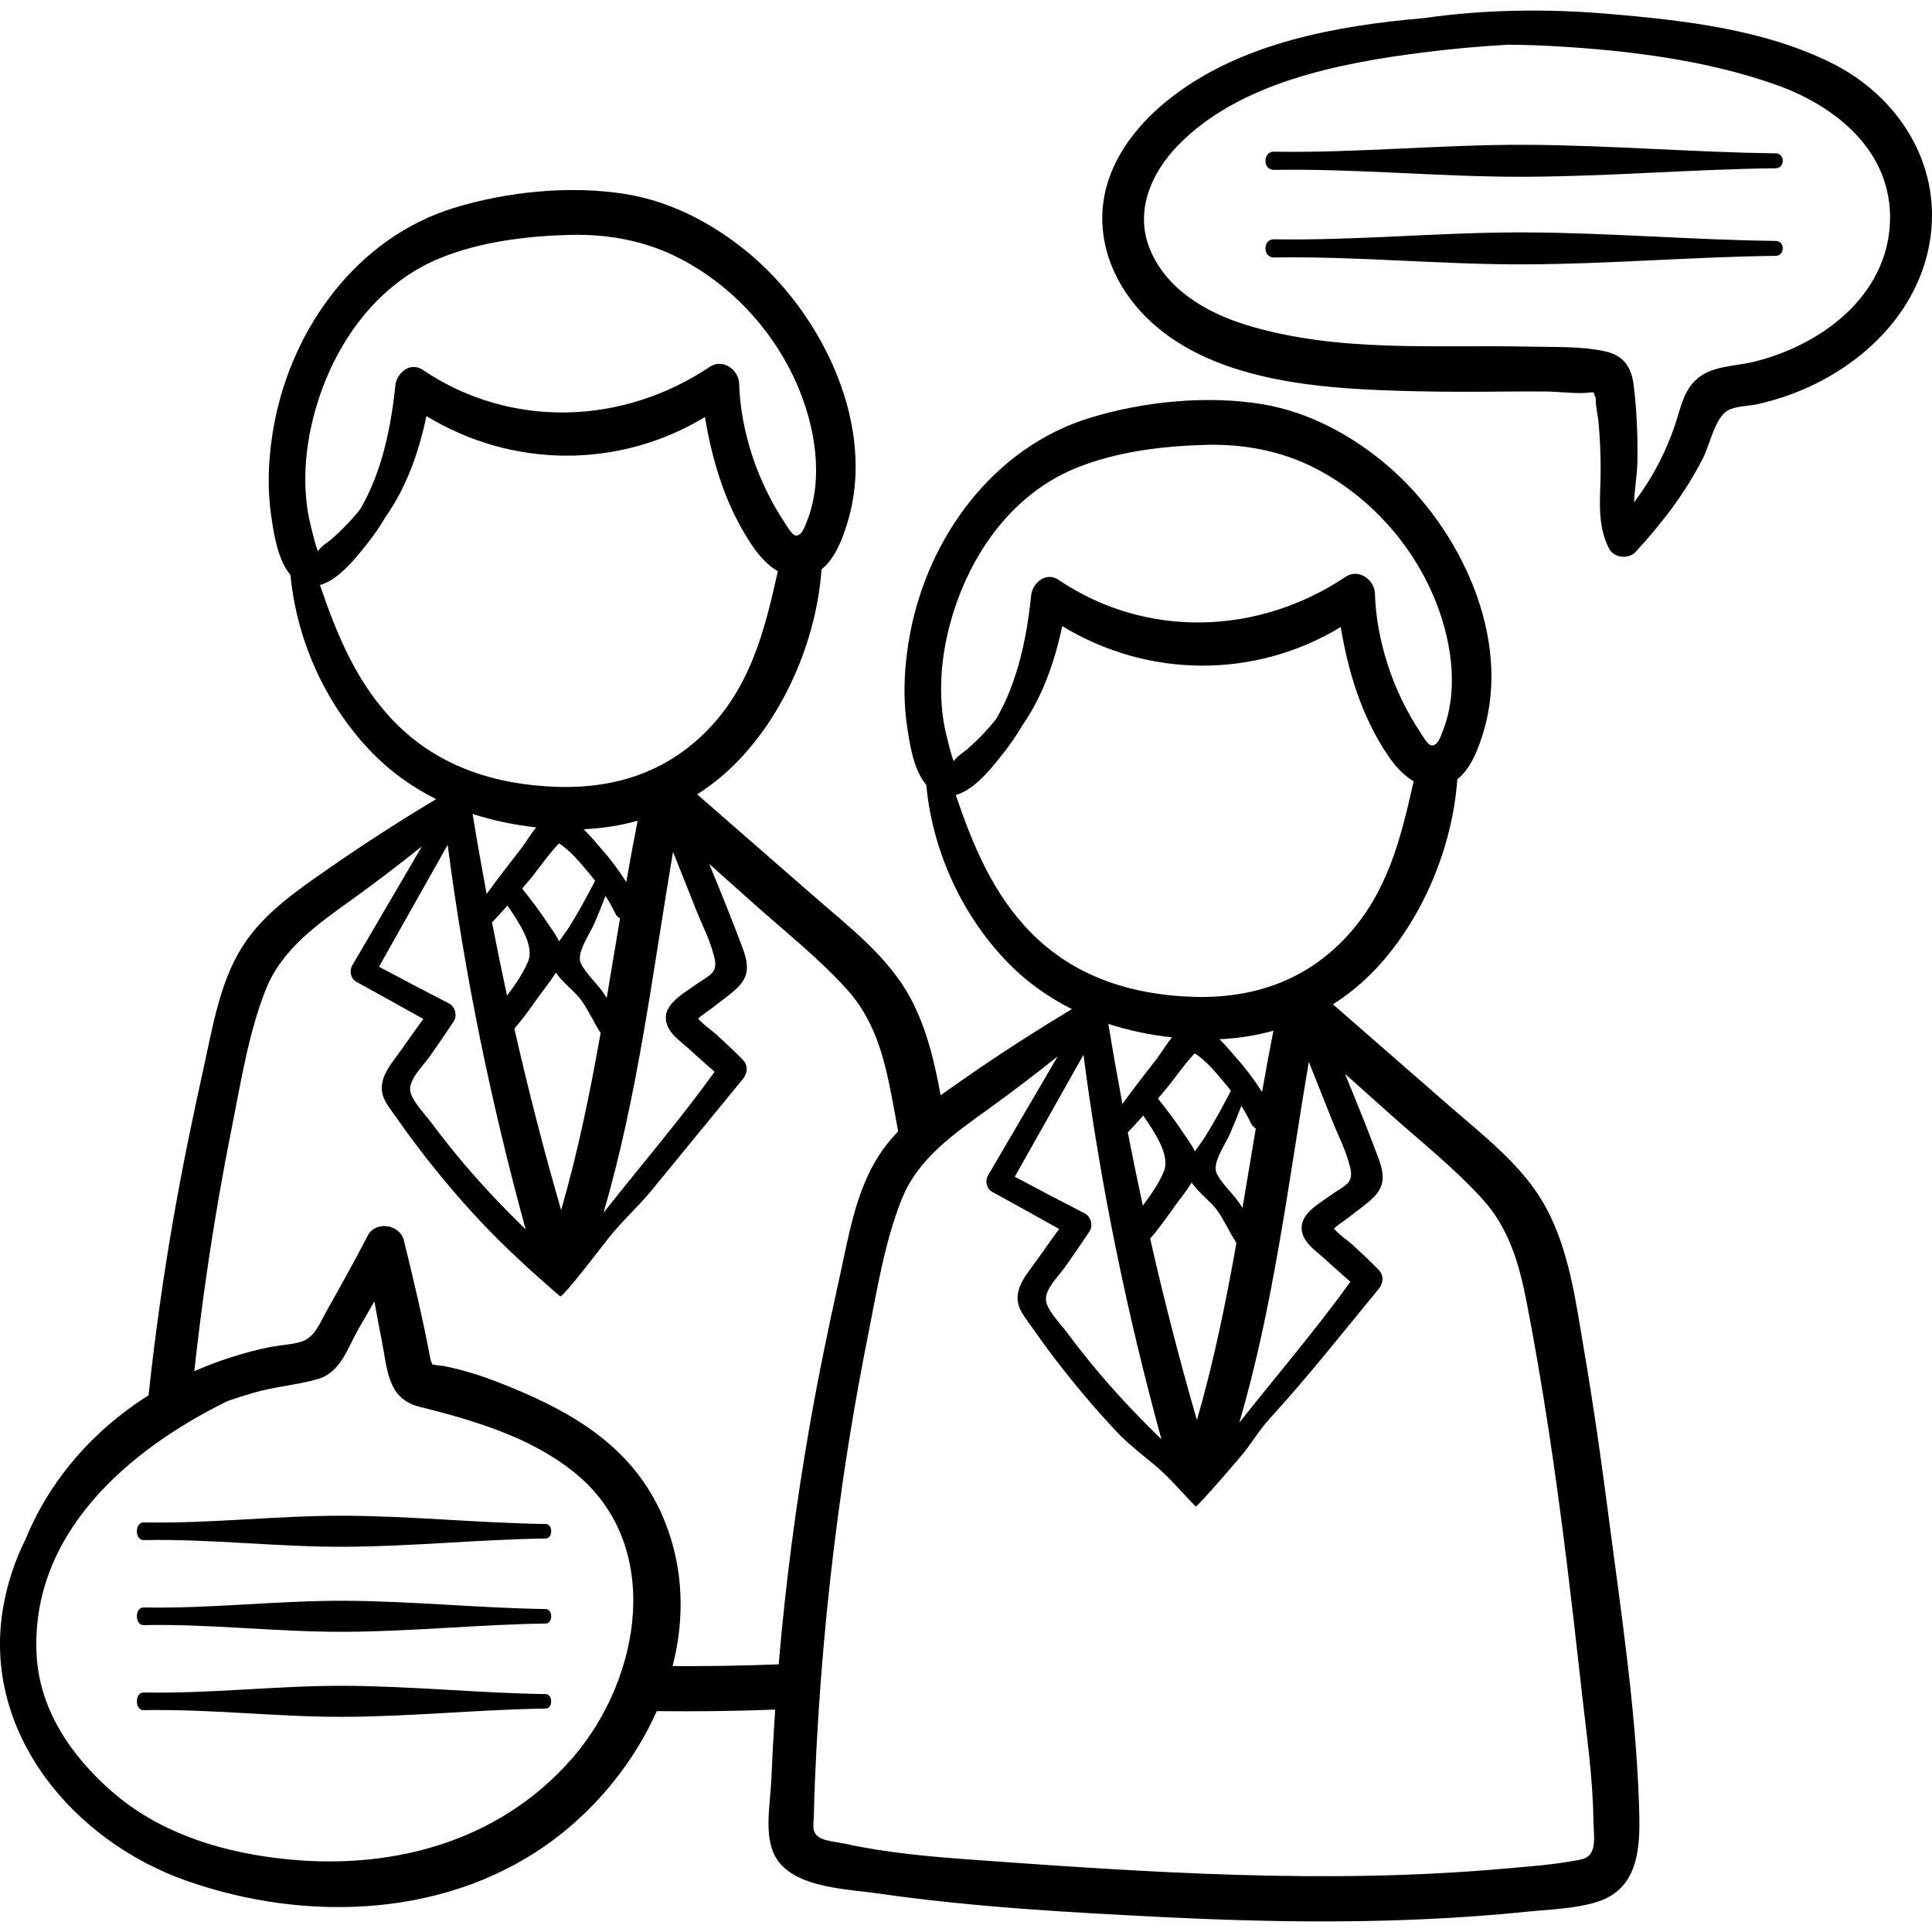 <?xml version="1.0" encoding="iso-8859-1"?>
<!-- Generator: Adobe Illustrator 19.0.0, SVG Export Plug-In . SVG Version: 6.00 Build 0)  -->
<svg version="1.1" id="Capa_1" xmlns="http://www.w3.org/2000/svg" xmlns:xlink="http://www.w3.org/1999/xlink" x="0px" y="0px"
	 viewBox="0 0 512 512" style="enable-background:new 0 0 512 512;" xml:space="preserve">
<g>
	<g>
		<path d="M434.328,477.435c-0.915-25.56-4.901-51.374-8.189-76.721c-1.85-14.263-3.887-28.503-6.312-42.68
			c-2.17-12.691-3.861-26.315-10.019-37.826c-5.95-11.122-16.478-19.062-25.794-27.199c-10.251-8.955-20.509-17.902-30.766-26.85
			c4.084-2.601,7.911-5.733,11.397-9.443c12.358-13.152,20.267-32.154,21.565-50.198c3.696-2.918,5.635-8.288,6.944-12.639
			c7.52-25.008-6.224-53.821-25.064-70.153c-9.521-8.253-21.145-14.573-33.672-16.625c-14.63-2.396-31.478-0.704-45.631,3.648
			c-25.467,7.832-42.775,31.531-47.6,57.126c-1.538,8.158-2.007,16.501-0.782,24.731c0.654,4.394,1.662,11.411,5.066,15.403
			c1.615,17.106,9.059,33.784,20.861,46.3c5.264,5.582,11.253,9.877,17.739,13.112c-9.563,5.75-18.943,11.754-28.113,18.141
			c-2.22,1.546-4.467,3.096-6.678,4.699c-1.617-8.906-3.738-17.801-7.964-25.702c-5.95-11.122-16.478-19.062-25.794-27.199
			c-10.251-8.955-20.509-17.902-30.766-26.85c4.084-2.601,7.911-5.733,11.397-9.443c12.358-13.152,20.267-32.154,21.565-50.198
			c3.696-2.918,5.635-8.288,6.943-12.639c7.52-25.008-6.224-53.821-25.064-70.152c-9.521-8.253-21.144-14.573-33.672-16.625
			c-14.63-2.397-31.478-0.704-45.631,3.648c-25.467,7.832-42.774,31.531-47.6,57.126c-1.538,8.158-2.007,16.501-0.782,24.731
			c0.654,4.394,1.662,11.41,5.067,15.403c1.615,17.107,9.059,33.784,20.861,46.3c5.264,5.582,11.253,9.877,17.739,13.112
			c-9.563,5.75-18.943,11.755-28.113,18.141c-8.524,5.937-17.461,11.917-23.158,20.832c-6.157,9.633-8.013,21.784-10.447,32.753
			c-2.84,12.797-5.491,25.635-7.754,38.548c-2.775,15.836-5.021,31.753-6.736,47.73c-1.324,0.833-2.629,1.697-3.909,2.599
			c-12.66,8.931-22.878,21.254-28.634,35.403c-2.862,5.737-4.962,11.943-6.067,18.67c-5.404,32.882,18.739,61.447,48.642,71.964
			c32.149,11.308,70.147,9.808,97.896-11.309c11.337-8.627,20.88-20.438,26.762-33.639c10.46,0.115,20.92,0.001,31.372-0.407
			c-0.002,0.032-0.005,0.063-0.007,0.094c-0.419,6.197-0.759,12.4-1.022,18.606c-0.246,5.82-1.738,13.196,0.371,18.773
			c3.702,9.79,19.077,9.971,27.661,11.215c25.164,3.646,50.747,5.054,76.126,6.318c25.725,1.281,51.528,1.685,77.248,0.093
			c6.246-0.386,12.484-0.889,18.71-1.526c6.073-0.621,12.77-0.768,18.635-2.578C435.135,500.357,434.702,487.883,434.328,477.435z
			 M345.398,327.545c0.98,2.398,3.305,3.962,5.186,5.639c2.427,2.164,4.818,4.384,7.295,6.495
			c-9.284,12.863-19.618,24.924-29.459,37.352c9.139-31.13,13.001-63.649,18.434-95.629c2.104,5.286,4.208,10.572,6.311,15.858
			c1.374,3.451,3.208,6.987,4.203,10.562c0.473,1.698,1.247,3.646,0.07,5.39c-0.741,1.098-3.525,2.606-4.596,3.398
			C349.357,319.185,343.223,322.225,345.398,327.545z M324.569,287.02c0.564,0.667,1.098,1.353,1.625,2.043
			c-2.097,4.092-4.315,8.115-6.725,12.035c-0.709,1.153-1.824,2.543-2.804,4.026c-0.855-1.82-2.185-3.526-3.185-5.039
			c-2.048-3.097-4.293-6.052-6.611-8.949c0.68-0.802,1.358-1.606,2.032-2.412c2.504-2.994,4.91-6.661,7.72-9.559
			C319.619,280.984,322.55,284.63,324.569,287.02z M323.174,275.406c4.908-0.225,9.695-0.97,14.296-2.251
			c-1.07,5.397-2.059,10.81-3.01,16.231c-1.891-2.935-3.931-5.761-6.264-8.397C326.871,279.492,325.119,277.313,323.174,275.406z
			 M306.631,280.474c-3.095,3.999-6.217,7.984-9.177,12.085c-1.312-7.057-2.566-14.126-3.721-21.211
			c5.407,1.755,11.056,2.918,16.855,3.567C309.023,276.832,307.709,279.081,306.631,280.474z M302.971,295.63
			c2.994,4.413,7.24,10.568,5.467,14.826c-1.328,3.19-3.425,6.154-5.574,9.059c-1.398-6.457-2.727-12.929-3.988-19.414
			C300.273,298.638,301.63,297.141,302.971,295.63z M311.106,319.945c1.27-1.81,3.261-4.157,4.688-6.549
			c1.769,2.602,5.133,5.104,6.669,7.223c2.004,2.766,3.349,5.945,5.202,8.772c-2.806,15.803-5.999,31.514-10.468,46.938
			c-4.613-15.896-8.725-31.931-12.39-48.07C307.075,325.627,309.114,322.781,311.106,319.945z M322.414,310.907
			c-1.251-2.69,2.334-7.652,3.566-10.486c1.055-2.427,2.033-4.884,2.982-7.353c0.931,1.492,1.803,3.023,2.572,4.621
			c0.317,0.657,0.762,1.09,1.263,1.362c-1.182,7.018-2.332,14.041-3.522,21.053c-0.236-0.364-0.471-0.724-0.703-1.078
			C326.836,316.365,323.71,313.694,322.414,310.907z M250.948,195.405c-0.738-2.854-1.204-5.749-1.406-8.688
			c-0.418-6.082,0.106-12.119,1.423-18.066c4.183-18.899,15.748-37.131,34.233-44.632c10.705-4.344,22.921-5.828,34.396-6.124
			c10.078-0.26,19.98,1.572,28.987,6.212c16.584,8.544,29.479,24.444,34.29,42.489c1.589,5.961,2.32,12.174,1.632,18.329
			c-0.34,3.039-1.042,6.086-2.201,8.921c-0.478,1.169-1.174,3.726-2.883,3.718c-1.038-0.005-2.657-2.949-3.106-3.622
			c-7.017-10.512-11.571-24.009-11.946-36.658c-0.109-3.675-4.363-6.7-7.737-4.44c-23.115,15.483-52.809,16.533-76.119,0.817
			c-3.316-2.235-6.914,0.827-7.25,4.16c-1.088,10.793-3.546,22.969-9.284,32.725c-0.309,0.392-0.617,0.785-0.938,1.168
			c-1.431,1.707-2.969,3.339-4.579,4.878c-0.804,0.77-1.636,1.536-2.493,2.251c-0.086,0.071-2.823,1.913-3.185,2.93
			C252.053,200.169,251.104,196.008,250.948,195.405z M273.352,247.289c-10.171-10.26-15.515-23.234-20.063-36.598
			c5.179-1.404,10.013-7.813,12.746-11.262c1.744-2.201,3.309-4.506,4.706-6.902c5.413-7.688,8.731-16.924,10.76-26.606
			c22.817,13.874,51.095,13.999,73.807,0.252c1.997,11.968,5.536,23.615,12.397,33.874c1.757,2.628,4.093,5.347,6.925,7.009
			c-3.342,14.885-6.798,29.205-17.547,40.923c-10.895,11.875-24.959,16.697-40.899,16.193
			C300.027,263.661,284.913,258.953,273.352,247.289z M287.129,279.54c4.489,34.421,11.493,68.418,20.665,101.895
			c-6.485-6.309-12.688-12.873-18.459-19.903c-2.224-2.71-4.385-5.472-6.477-8.285c-1.681-2.259-4.522-5.091-5.467-7.753
			c-1.182-3.328,3.024-7.109,4.835-9.666c2.224-3.14,4.374-6.324,6.517-9.519c1.001-1.491,0.348-3.919-1.241-4.733
			c-6.222-3.186-12.399-6.453-18.573-9.729C274.996,301.077,281.062,290.309,287.129,279.54z M176.907,271.897
			c0.98,2.398,3.305,3.962,5.186,5.639c2.427,2.164,4.818,4.384,7.295,6.495c-9.284,12.863-19.618,24.924-29.459,37.352
			c9.139-31.13,13.001-63.649,18.434-95.63c2.104,5.286,4.208,10.572,6.311,15.858c1.374,3.451,3.208,6.987,4.203,10.562
			c0.473,1.698,1.247,3.646,0.07,5.39c-0.741,1.098-3.525,2.606-4.596,3.398C180.865,263.537,174.731,266.577,176.907,271.897z
			 M156.078,231.372c0.564,0.667,1.097,1.353,1.625,2.043c-2.097,4.092-4.315,8.115-6.725,12.035
			c-0.709,1.153-1.824,2.543-2.804,4.026c-0.855-1.82-2.185-3.526-3.185-5.039c-2.048-3.097-4.293-6.052-6.611-8.949
			c0.68-0.802,1.358-1.606,2.032-2.412c2.504-2.994,4.91-6.661,7.72-9.559C151.128,225.336,154.058,228.982,156.078,231.372z
			 M154.683,219.758c4.908-0.225,9.695-0.97,14.296-2.251c-1.07,5.397-2.058,10.81-3.01,16.231
			c-1.891-2.935-3.931-5.761-6.264-8.397C158.38,223.844,156.628,221.665,154.683,219.758z M138.139,224.826
			c-3.095,3.998-6.217,7.984-9.177,12.085c-1.312-7.057-2.566-14.126-3.721-21.21c5.407,1.755,11.056,2.918,16.855,3.567
			C140.532,221.184,139.218,223.433,138.139,224.826z M134.48,239.982c2.994,4.413,7.24,10.568,5.467,14.826
			c-1.328,3.19-3.425,6.154-5.574,9.059c-1.398-6.457-2.727-12.929-3.988-19.415C131.782,242.99,133.139,241.493,134.48,239.982z
			 M142.614,264.297c1.27-1.81,3.261-4.157,4.688-6.549c1.769,2.602,5.133,5.104,6.669,7.223c2.005,2.766,3.349,5.946,5.202,8.772
			c-2.806,15.803-5.999,31.514-10.468,46.938c-4.613-15.896-8.725-31.931-12.39-48.07
			C138.583,269.979,140.623,267.133,142.614,264.297z M153.923,255.259c-1.251-2.69,2.334-7.652,3.566-10.486
			c1.055-2.427,2.033-4.884,2.982-7.353c0.931,1.492,1.803,3.023,2.572,4.621c0.317,0.657,0.762,1.09,1.263,1.361
			c-1.182,7.018-2.332,14.041-3.522,21.053c-0.236-0.364-0.471-0.724-0.703-1.078C158.345,260.717,155.218,258.046,153.923,255.259z
			 M82.457,139.757c-0.738-2.854-1.204-5.749-1.406-8.688c-0.418-6.082,0.106-12.119,1.423-18.066
			c4.183-18.899,15.748-37.131,34.233-44.632c10.705-4.344,22.921-5.828,34.396-6.124c10.078-0.26,19.98,1.572,28.987,6.212
			c16.584,8.544,29.479,24.444,34.29,42.489c1.589,5.961,2.32,12.174,1.632,18.329c-0.34,3.038-1.042,6.086-2.201,8.921
			c-0.478,1.169-1.175,3.726-2.883,3.718c-1.038-0.005-2.657-2.949-3.106-3.622c-7.018-10.513-11.571-24.009-11.947-36.659
			c-0.109-3.675-4.363-6.7-7.737-4.44c-23.115,15.483-52.809,16.533-76.119,0.817c-3.316-2.235-6.914,0.827-7.25,4.16
			c-1.088,10.793-3.546,22.969-9.284,32.725c-0.309,0.393-0.617,0.785-0.938,1.168c-1.431,1.707-2.969,3.339-4.579,4.878
			c-0.805,0.77-1.637,1.536-2.493,2.251c-0.086,0.071-2.823,1.913-3.185,2.93C83.562,144.521,82.613,140.36,82.457,139.757z
			 M104.86,191.641c-10.171-10.26-15.515-23.234-20.063-36.598c5.179-1.404,10.013-7.813,12.746-11.262
			c1.744-2.201,3.309-4.506,4.705-6.902c5.413-7.688,8.731-16.924,10.761-26.606c22.817,13.874,51.094,13.999,73.807,0.252
			c1.997,11.968,5.536,23.615,12.397,33.874c1.757,2.628,4.093,5.347,6.925,7.009c-3.342,14.885-6.798,29.205-17.548,40.923
			c-10.895,11.875-24.959,16.697-40.899,16.193C131.536,208.013,116.422,203.305,104.86,191.641z M118.637,223.892
			c4.489,34.421,11.493,68.418,20.666,101.895c-6.485-6.309-12.688-12.873-18.459-19.903c-2.225-2.71-4.385-5.472-6.477-8.285
			c-1.681-2.259-4.522-5.091-5.467-7.753c-1.182-3.328,3.024-7.109,4.834-9.666c2.224-3.14,4.374-6.324,6.517-9.519
			c1-1.491,0.348-3.919-1.241-4.733c-6.222-3.186-12.399-6.453-18.573-9.729C106.504,245.429,112.571,234.661,118.637,223.892z
			 M151.791,465.79c-19.776,22.837-49.215,30.27-78.49,26.626c-15.974-1.988-31.561-7.033-43.82-17.792
			C18.888,465.327,10.49,453.103,9.71,438.65c-1.73-32.053,24.081-54.339,50.577-67.346c2.251-0.788,4.526-1.508,6.811-2.178
			c5.653-1.658,11.639-2.061,17.24-3.701c5.946-1.742,7.801-8.236,10.598-13.132c1.416-2.479,2.842-4.948,4.278-7.41
			c0.625,3.479,1.273,6.954,1.965,10.423c1.466,7.35,1.412,15.336,9.874,17.466c14.28,3.596,29.233,7.915,41.008,17.318
			C176.141,409.32,169.862,444.922,151.791,465.79z M206.361,441.062c-9.368,0.38-18.739,0.519-28.112,0.466
			c3.2-12.46,2.991-25.62-2.011-38.189c-7.034-17.671-21.217-27.298-38.141-34.553c-4.231-1.813-8.513-3.519-12.919-4.862
			c-2.398-0.731-4.83-1.365-7.286-1.865c-0.723-0.147-2.421-0.233-3.299-0.485c-0.036-0.165-0.4-0.719-0.543-1.488
			c-1.966-10.536-4.468-20.982-7.023-31.387c-1.045-4.256-7.506-5.258-9.576-1.252c-3.482,6.74-7.152,13.35-10.884,19.954
			c-1.837,3.249-3.139,7.113-6.865,8.207c-2.728,0.801-5.843,0.884-8.644,1.477c-6.712,1.419-13.286,3.531-19.57,6.294
			c0.961-8.728,2.066-17.44,3.326-26.123c1.884-12.985,4.116-25.919,6.686-38.786c2.399-12.013,4.426-24.989,9.008-36.396
			c4.32-10.756,13.96-17.348,23.017-23.87c6.228-4.485,12.31-9.137,18.294-13.915c-6.161,10.529-12.322,21.058-18.484,31.587
			c-0.848,1.449-0.367,3.515,1.138,4.341c5.921,3.249,11.832,6.51,17.717,9.821c-1.981,2.726-3.946,5.462-5.876,8.228
			c-1.92,2.753-4.572,5.615-5.072,9.053c-0.444,3.046,1.185,5.171,2.848,7.531c2.37,3.363,4.763,6.699,7.27,9.964
			c5.03,6.548,10.353,12.876,16.008,18.894c6.621,7.047,13.762,13.541,21.074,19.838c0.648,0.498,11.784-14.134,12.99-15.643
			c3.499-4.379,7.723-8.158,11.287-12.483c8.071-9.794,16.058-19.658,24.133-29.449c1.265-1.534,1.46-3.594,0-5.118
			c-2.212-2.31-4.59-4.448-6.928-6.63c-1.14-1.065-3.579-2.687-4.906-4.277c1.199-1.145,2.84-2.115,3.948-3.002
			c2.143-1.718,4.572-3.326,6.531-5.259c3.294-3.252,2.773-6.512,1.243-10.614c-2.769-7.427-5.78-14.777-8.785-22.123
			c3.955,3.531,7.909,7.063,11.865,10.594c8.236,7.349,17.101,14.366,24.536,22.55c7.147,7.866,9.818,17.442,11.79,27.649
			c0.647,3.351,1.265,6.709,1.868,10.069c-1.922,2.024-3.687,4.197-5.214,6.586c-6.157,9.633-8.013,21.784-10.447,32.753
			c-2.84,12.797-5.491,25.635-7.754,38.548C210.92,398.691,208.165,419.829,206.361,441.062z M421.997,490.316
			c-0.944,2.333-2.746,2.437-5.091,2.855c-6.115,1.09-12.432,1.521-18.616,2.068c-46.836,4.147-93.832,0.983-140.606-2.395
			c-11.389-0.822-22.742-1.812-33.912-4.279c-1.775-0.392-5.262-0.635-6.8-1.741c-1.989-1.429-1.334-3.274-1.284-5.755
			c0.119-5.865,0.371-11.726,0.677-17.584c1.232-23.604,3.546-47.19,6.94-70.582c1.884-12.985,4.116-25.919,6.686-38.786
			c2.399-12.013,4.426-24.989,9.008-36.396c4.32-10.756,13.96-17.348,23.017-23.87c6.228-4.485,12.31-9.137,18.294-13.915
			c-6.161,10.529-12.322,21.058-18.484,31.587c-0.848,1.449-0.367,3.515,1.138,4.341c5.921,3.249,11.832,6.51,17.717,9.821
			c-1.981,2.726-3.946,5.462-5.876,8.229c-1.92,2.753-4.572,5.615-5.073,9.052c-0.444,3.046,1.185,5.172,2.848,7.531
			c2.37,3.363,4.763,6.699,7.27,9.964c5.03,6.548,10.353,12.876,16.008,18.894c3.055,3.252,6.602,5.96,10.003,8.774
			c3.95,3.268,7.392,7.432,10.986,11.092c0.357,0.363,11.928-13.146,12.918-14.415c2.302-2.951,4.207-6.115,6.766-8.91
			c10.087-11.017,19.306-22.753,28.812-34.279c1.265-1.534,1.46-3.594,0-5.118c-2.212-2.31-4.59-4.448-6.928-6.63
			c-1.14-1.065-3.579-2.687-4.906-4.277c1.199-1.145,2.84-2.115,3.948-3.002c2.143-1.718,4.572-3.326,6.53-5.259
			c3.294-3.252,2.773-6.511,1.243-10.614c-2.769-7.427-5.78-14.777-8.785-22.123c3.955,3.531,7.909,7.063,11.865,10.593
			c8.236,7.35,17.101,14.366,24.535,22.55c7.147,7.866,9.818,17.442,11.79,27.649c2.143,11.095,4.037,22.242,5.747,33.412
			c3.574,23.352,6.274,46.825,8.89,70.3c1.234,11.077,2.887,22.201,2.991,33.363C422.286,484.677,422.831,488.255,421.997,490.316z"
			/>
	</g>
</g>
<g>
	<g>
		<path d="M485.552,16.783C467.539,7.756,446.093,5.36,426.279,3.674c-16.262-1.384-32.702-1.19-48.831,1.11
			c-23.219,2.003-48.34,6.547-66.975,20.974c-8.374,6.483-15.707,15.358-17.773,26.003c-2.194,11.311,1.954,22.494,9.641,30.839
			c17.577,19.08,48.792,20.525,72.903,21.084c7.417,0.172,14.833,0.163,22.251,0.092c4.047-0.039,8.095-0.062,12.142-0.024
			c3.863,0.037,8.274,0.734,12.112,0.237c0.207,0.004,0.414,0.008,0.621,0.012c0.041,0.339,0.207,0.836,0.526,1.523
			c-0.075,2.193,0.589,4.641,0.776,6.832c0.349,4.114,0.525,8.246,0.516,12.376c-0.016,7.142-1.135,14.035,2.223,20.627
			c1.282,2.516,5.15,2.942,7.03,0.906c7.008-7.588,13.161-15.611,17.867-24.849c1.801-3.535,3.177-10.631,6.496-12.59
			c2.147-1.268,5.625-1.184,8.089-1.744c2.924-0.664,5.809-1.512,8.625-2.542c18.25-6.681,34.272-21.618,37.067-41.578
			C514.362,43.136,502.938,25.496,485.552,16.783z M500.862,58.875c-0.762,19.74-18.477,32.755-36.184,37.027
			c-4.888,1.179-10.627,0.991-14.698,4.279c-3.813,3.08-4.618,8.074-6.098,12.474c-2.458,7.305-6.144,14.296-10.844,20.469
			c0.149-3.609,0.819-7.364,0.882-10.455c0.14-6.84-0.145-13.778-0.976-20.573c-0.6-4.909-2.723-7.948-7.699-9.015
			c-6.31-1.353-13.23-1.072-19.652-1.215c-25.047-0.559-51.096,1.698-75.389-5.771c-10.572-3.251-21.218-9.478-25.524-20.218
			c-3.988-9.948,0.389-20.003,7.426-27.276c16.191-16.731,42.726-21.863,64.878-24.68c7.547-0.96,15.164-1.663,22.807-2.076
			c4.495,0.042,8.997,0.197,13.502,0.471c19.082,1.157,39.132,3.716,57.25,10.106C486.65,28.101,501.581,40.245,500.862,58.875z"/>
	</g>
</g>
<g>
	<g>
		<path d="M470.607,40.632c-22.178-0.267-44.311-2.175-66.504-2.258c-22.172-0.083-44.329,2.186-66.504,1.826
			c-2.992-0.048-2.997,4.869,0,4.821c22.175-0.36,44.332,1.909,66.504,1.826c22.193-0.083,44.326-1.991,66.504-2.258
			C473.062,44.56,473.066,40.661,470.607,40.632z"/>
	</g>
</g>
<g>
	<g>
		<path d="M470.607,63.847c-22.178-0.267-44.311-2.175-66.504-2.258c-22.172-0.083-44.329,2.186-66.504,1.826
			c-2.992-0.049-2.997,4.87,0,4.821c22.175-0.36,44.332,1.909,66.504,1.826c22.193-0.083,44.326-1.991,66.504-2.258
			C473.062,67.775,473.066,63.877,470.607,63.847z"/>
	</g>
</g>
<g>
	<g>
		<path d="M144.595,403.876c-17.762-0.259-35.488-2.111-53.262-2.192c-17.758-0.08-35.503,2.122-53.262,1.773
			c-2.396-0.047-2.4,4.727,0,4.68c17.76-0.349,35.505,1.853,53.262,1.773c17.774-0.08,35.5-1.933,53.262-2.192
			C146.562,407.689,146.565,403.905,144.595,403.876z"/>
	</g>
</g>
<g>
	<g>
		<path d="M144.595,426.412c-17.762-0.259-35.488-2.111-53.262-2.192c-17.758-0.08-35.503,2.122-53.262,1.773
			c-2.396-0.047-2.4,4.727,0,4.68c17.76-0.349,35.505,1.853,53.262,1.773c17.774-0.08,35.5-1.933,53.262-2.192
			C146.562,430.225,146.565,426.441,144.595,426.412z"/>
	</g>
</g>
<g>
	<g>
		<path d="M144.595,448.948c-17.762-0.259-35.488-2.111-53.262-2.192c-17.758-0.08-35.503,2.122-53.262,1.772
			c-2.396-0.047-2.4,4.727,0,4.68c17.76-0.349,35.505,1.853,53.262,1.772c17.774-0.08,35.5-1.933,53.262-2.192
			C146.562,452.761,146.565,448.977,144.595,448.948z"/>
	</g>
</g>
<g>
</g>
<g>
</g>
<g>
</g>
<g>
</g>
<g>
</g>
<g>
</g>
<g>
</g>
<g>
</g>
<g>
</g>
<g>
</g>
<g>
</g>
<g>
</g>
<g>
</g>
<g>
</g>
<g>
</g>
</svg>

